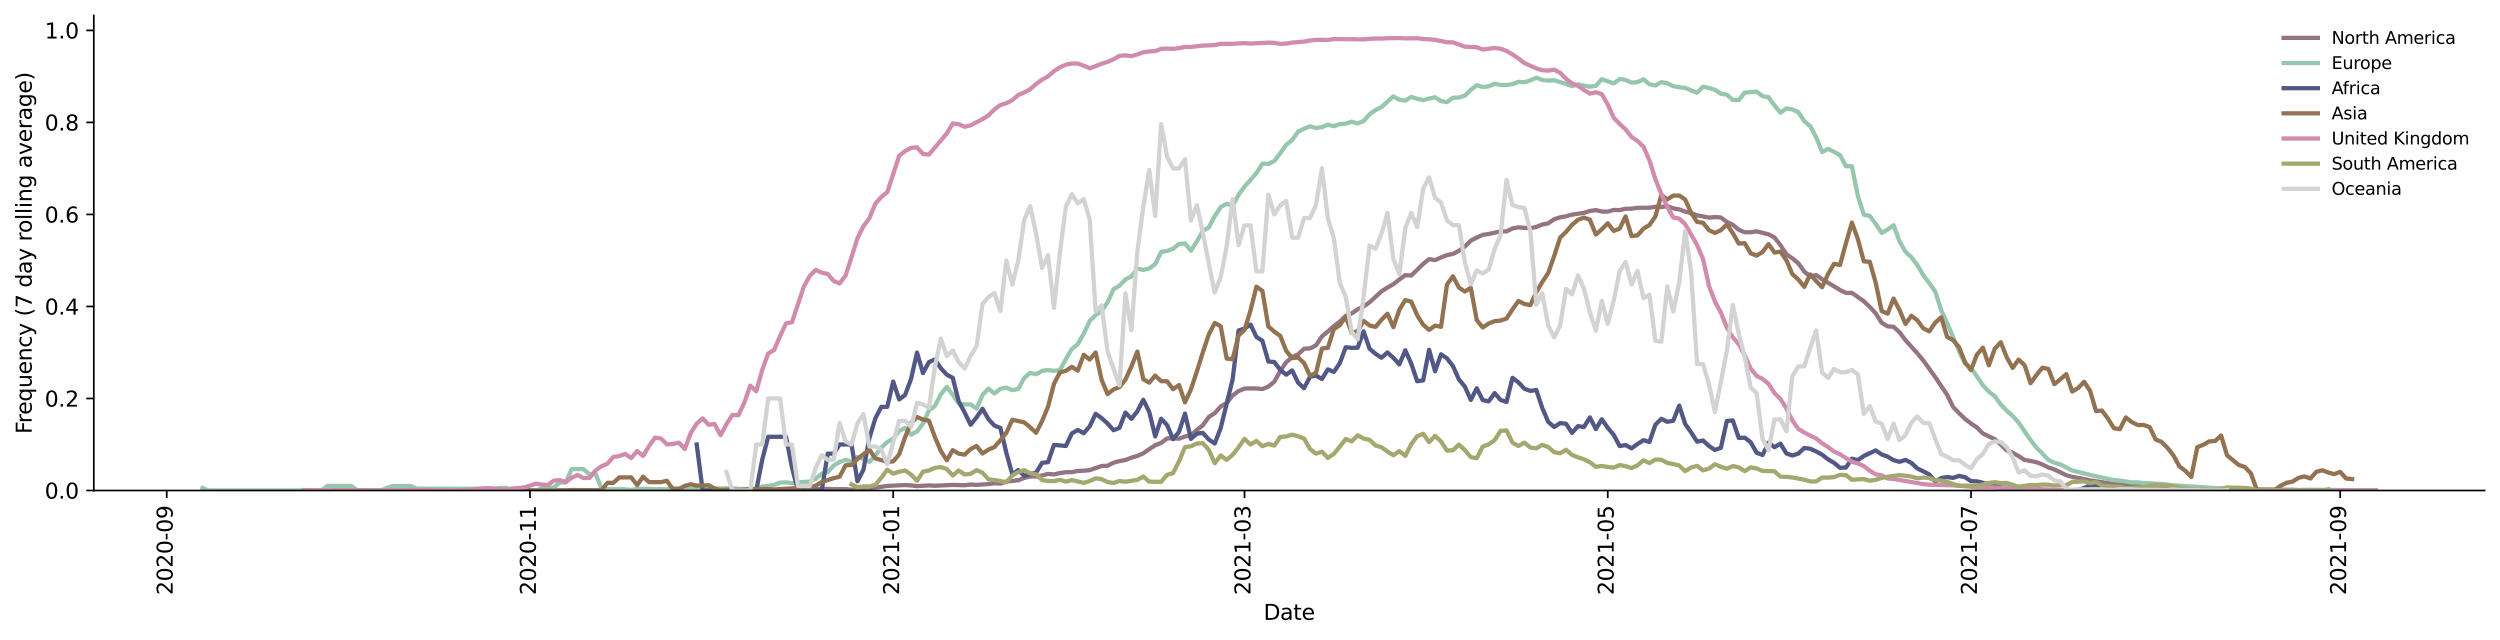 <?xml version="1.0" encoding="utf-8" standalone="no"?>
<!DOCTYPE svg PUBLIC "-//W3C//DTD SVG 1.1//EN"
  "http://www.w3.org/Graphics/SVG/1.1/DTD/svg11.dtd">
<svg height="298.621pt" version="1.1" viewBox="0 0 1166.981 298.621" width="1166.981pt" xmlns="http://www.w3.org/2000/svg" xmlns:xlink="http://www.w3.org/1999/xlink">
 <defs>
  <style type="text/css">*{stroke-linecap:butt;stroke-linejoin:round;}</style>
 </defs>
 <g id="figure_1">
  <g id="patch_1">
   <path d="M 0 298.621 
L 1166.981 298.621 
L 1166.981 0 
L 0 0 
z
" style="fill:#ffffff;"/>
  </g>
  <g id="axes_1">
   <g id="patch_2">
    <path d="M 43.781 228.96 
L 1159.781 228.96 
L 1159.781 7.2 
L 43.781 7.2 
z
" style="fill:#ffffff;"/>
   </g>
   <g id="matplotlib.axis_1">
    <g id="xtick_1">
     <g id="line2d_1">
      <defs>
       <path d="M 0 0 
L 0 3.5 
" id="m4df59fbceb" style="stroke:#000000;stroke-width:0.8;"/>
      </defs>
      <g>
       <use style="stroke:#000000;stroke-width:0.8;" x="77.831" xlink:href="#m4df59fbceb" y="228.96"/>
      </g>
     </g>
     <g id="text_1">
      <!-- 2020-09 -->
      <g transform="translate(80.59 277.743)rotate(-90)scale(0.1 -0.1)">
       <defs>
        <path d="M 1228 531 
L 3431 531 
L 3431 0 
L 469 0 
L 469 531 
Q 828 903 1448 1529 
Q 2069 2156 2228 2338 
Q 2531 2678 2651 2914 
Q 2772 3150 2772 3378 
Q 2772 3750 2511 3984 
Q 2250 4219 1831 4219 
Q 1534 4219 1204 4116 
Q 875 4013 500 3803 
L 500 4441 
Q 881 4594 1212 4672 
Q 1544 4750 1819 4750 
Q 2544 4750 2975 4387 
Q 3406 4025 3406 3419 
Q 3406 3131 3298 2873 
Q 3191 2616 2906 2266 
Q 2828 2175 2409 1742 
Q 1991 1309 1228 531 
z
" id="DejaVuSans-32" transform="scale(0.016)"/>
        <path d="M 2034 4250 
Q 1547 4250 1301 3770 
Q 1056 3291 1056 2328 
Q 1056 1369 1301 889 
Q 1547 409 2034 409 
Q 2525 409 2770 889 
Q 3016 1369 3016 2328 
Q 3016 3291 2770 3770 
Q 2525 4250 2034 4250 
z
M 2034 4750 
Q 2819 4750 3233 4129 
Q 3647 3509 3647 2328 
Q 3647 1150 3233 529 
Q 2819 -91 2034 -91 
Q 1250 -91 836 529 
Q 422 1150 422 2328 
Q 422 3509 836 4129 
Q 1250 4750 2034 4750 
z
" id="DejaVuSans-30" transform="scale(0.016)"/>
        <path d="M 313 2009 
L 1997 2009 
L 1997 1497 
L 313 1497 
L 313 2009 
z
" id="DejaVuSans-2d" transform="scale(0.016)"/>
        <path d="M 703 97 
L 703 672 
Q 941 559 1184 500 
Q 1428 441 1663 441 
Q 2288 441 2617 861 
Q 2947 1281 2994 2138 
Q 2813 1869 2534 1725 
Q 2256 1581 1919 1581 
Q 1219 1581 811 2004 
Q 403 2428 403 3163 
Q 403 3881 828 4315 
Q 1253 4750 1959 4750 
Q 2769 4750 3195 4129 
Q 3622 3509 3622 2328 
Q 3622 1225 3098 567 
Q 2575 -91 1691 -91 
Q 1453 -91 1209 -44 
Q 966 3 703 97 
z
M 1959 2075 
Q 2384 2075 2632 2365 
Q 2881 2656 2881 3163 
Q 2881 3666 2632 3958 
Q 2384 4250 1959 4250 
Q 1534 4250 1286 3958 
Q 1038 3666 1038 3163 
Q 1038 2656 1286 2365 
Q 1534 2075 1959 2075 
z
" id="DejaVuSans-39" transform="scale(0.016)"/>
       </defs>
       <use xlink:href="#DejaVuSans-32"/>
       <use x="63.623" xlink:href="#DejaVuSans-30"/>
       <use x="127.246" xlink:href="#DejaVuSans-32"/>
       <use x="190.869" xlink:href="#DejaVuSans-30"/>
       <use x="254.492" xlink:href="#DejaVuSans-2d"/>
       <use x="290.576" xlink:href="#DejaVuSans-30"/>
       <use x="354.199" xlink:href="#DejaVuSans-39"/>
      </g>
     </g>
    </g>
    <g id="xtick_2">
     <g id="line2d_2">
      <g>
       <use style="stroke:#000000;stroke-width:0.8;" x="247.385" xlink:href="#m4df59fbceb" y="228.96"/>
      </g>
     </g>
     <g id="text_2">
      <!-- 2020-11 -->
      <g transform="translate(250.145 277.743)rotate(-90)scale(0.1 -0.1)">
       <defs>
        <path d="M 794 531 
L 1825 531 
L 1825 4091 
L 703 3866 
L 703 4441 
L 1819 4666 
L 2450 4666 
L 2450 531 
L 3481 531 
L 3481 0 
L 794 0 
L 794 531 
z
" id="DejaVuSans-31" transform="scale(0.016)"/>
       </defs>
       <use xlink:href="#DejaVuSans-32"/>
       <use x="63.623" xlink:href="#DejaVuSans-30"/>
       <use x="127.246" xlink:href="#DejaVuSans-32"/>
       <use x="190.869" xlink:href="#DejaVuSans-30"/>
       <use x="254.492" xlink:href="#DejaVuSans-2d"/>
       <use x="290.576" xlink:href="#DejaVuSans-31"/>
       <use x="354.199" xlink:href="#DejaVuSans-31"/>
      </g>
     </g>
    </g>
    <g id="xtick_3">
     <g id="line2d_3">
      <g>
       <use style="stroke:#000000;stroke-width:0.8;" x="416.939" xlink:href="#m4df59fbceb" y="228.96"/>
      </g>
     </g>
     <g id="text_3">
      <!-- 2021-01 -->
      <g transform="translate(419.699 277.743)rotate(-90)scale(0.1 -0.1)">
       <use xlink:href="#DejaVuSans-32"/>
       <use x="63.623" xlink:href="#DejaVuSans-30"/>
       <use x="127.246" xlink:href="#DejaVuSans-32"/>
       <use x="190.869" xlink:href="#DejaVuSans-31"/>
       <use x="254.492" xlink:href="#DejaVuSans-2d"/>
       <use x="290.576" xlink:href="#DejaVuSans-30"/>
       <use x="354.199" xlink:href="#DejaVuSans-31"/>
      </g>
     </g>
    </g>
    <g id="xtick_4">
     <g id="line2d_4">
      <g>
       <use style="stroke:#000000;stroke-width:0.8;" x="580.934" xlink:href="#m4df59fbceb" y="228.96"/>
      </g>
     </g>
     <g id="text_4">
      <!-- 2021-03 -->
      <g transform="translate(583.694 277.743)rotate(-90)scale(0.1 -0.1)">
       <defs>
        <path d="M 2597 2516 
Q 3050 2419 3304 2112 
Q 3559 1806 3559 1356 
Q 3559 666 3084 287 
Q 2609 -91 1734 -91 
Q 1441 -91 1130 -33 
Q 819 25 488 141 
L 488 750 
Q 750 597 1062 519 
Q 1375 441 1716 441 
Q 2309 441 2620 675 
Q 2931 909 2931 1356 
Q 2931 1769 2642 2001 
Q 2353 2234 1838 2234 
L 1294 2234 
L 1294 2753 
L 1863 2753 
Q 2328 2753 2575 2939 
Q 2822 3125 2822 3475 
Q 2822 3834 2567 4026 
Q 2313 4219 1838 4219 
Q 1578 4219 1281 4162 
Q 984 4106 628 3988 
L 628 4550 
Q 988 4650 1302 4700 
Q 1616 4750 1894 4750 
Q 2613 4750 3031 4423 
Q 3450 4097 3450 3541 
Q 3450 3153 3228 2886 
Q 3006 2619 2597 2516 
z
" id="DejaVuSans-33" transform="scale(0.016)"/>
       </defs>
       <use xlink:href="#DejaVuSans-32"/>
       <use x="63.623" xlink:href="#DejaVuSans-30"/>
       <use x="127.246" xlink:href="#DejaVuSans-32"/>
       <use x="190.869" xlink:href="#DejaVuSans-31"/>
       <use x="254.492" xlink:href="#DejaVuSans-2d"/>
       <use x="290.576" xlink:href="#DejaVuSans-30"/>
       <use x="354.199" xlink:href="#DejaVuSans-33"/>
      </g>
     </g>
    </g>
    <g id="xtick_5">
     <g id="line2d_5">
      <g>
       <use style="stroke:#000000;stroke-width:0.8;" x="750.489" xlink:href="#m4df59fbceb" y="228.96"/>
      </g>
     </g>
     <g id="text_5">
      <!-- 2021-05 -->
      <g transform="translate(753.248 277.743)rotate(-90)scale(0.1 -0.1)">
       <defs>
        <path d="M 691 4666 
L 3169 4666 
L 3169 4134 
L 1269 4134 
L 1269 2991 
Q 1406 3038 1543 3061 
Q 1681 3084 1819 3084 
Q 2600 3084 3056 2656 
Q 3513 2228 3513 1497 
Q 3513 744 3044 326 
Q 2575 -91 1722 -91 
Q 1428 -91 1123 -41 
Q 819 9 494 109 
L 494 744 
Q 775 591 1075 516 
Q 1375 441 1709 441 
Q 2250 441 2565 725 
Q 2881 1009 2881 1497 
Q 2881 1984 2565 2268 
Q 2250 2553 1709 2553 
Q 1456 2553 1204 2497 
Q 953 2441 691 2322 
L 691 4666 
z
" id="DejaVuSans-35" transform="scale(0.016)"/>
       </defs>
       <use xlink:href="#DejaVuSans-32"/>
       <use x="63.623" xlink:href="#DejaVuSans-30"/>
       <use x="127.246" xlink:href="#DejaVuSans-32"/>
       <use x="190.869" xlink:href="#DejaVuSans-31"/>
       <use x="254.492" xlink:href="#DejaVuSans-2d"/>
       <use x="290.576" xlink:href="#DejaVuSans-30"/>
       <use x="354.199" xlink:href="#DejaVuSans-35"/>
      </g>
     </g>
    </g>
    <g id="xtick_6">
     <g id="line2d_6">
      <g>
       <use style="stroke:#000000;stroke-width:0.8;" x="920.043" xlink:href="#m4df59fbceb" y="228.96"/>
      </g>
     </g>
     <g id="text_6">
      <!-- 2021-07 -->
      <g transform="translate(922.802 277.743)rotate(-90)scale(0.1 -0.1)">
       <defs>
        <path d="M 525 4666 
L 3525 4666 
L 3525 4397 
L 1831 0 
L 1172 0 
L 2766 4134 
L 525 4134 
L 525 4666 
z
" id="DejaVuSans-37" transform="scale(0.016)"/>
       </defs>
       <use xlink:href="#DejaVuSans-32"/>
       <use x="63.623" xlink:href="#DejaVuSans-30"/>
       <use x="127.246" xlink:href="#DejaVuSans-32"/>
       <use x="190.869" xlink:href="#DejaVuSans-31"/>
       <use x="254.492" xlink:href="#DejaVuSans-2d"/>
       <use x="290.576" xlink:href="#DejaVuSans-30"/>
       <use x="354.199" xlink:href="#DejaVuSans-37"/>
      </g>
     </g>
    </g>
    <g id="xtick_7">
     <g id="line2d_7">
      <g>
       <use style="stroke:#000000;stroke-width:0.8;" x="1092.377" xlink:href="#m4df59fbceb" y="228.96"/>
      </g>
     </g>
     <g id="text_7">
      <!-- 2021-09 -->
      <g transform="translate(1095.136 277.743)rotate(-90)scale(0.1 -0.1)">
       <use xlink:href="#DejaVuSans-32"/>
       <use x="63.623" xlink:href="#DejaVuSans-30"/>
       <use x="127.246" xlink:href="#DejaVuSans-32"/>
       <use x="190.869" xlink:href="#DejaVuSans-31"/>
       <use x="254.492" xlink:href="#DejaVuSans-2d"/>
       <use x="290.576" xlink:href="#DejaVuSans-30"/>
       <use x="354.199" xlink:href="#DejaVuSans-39"/>
      </g>
     </g>
    </g>
    <g id="text_8">
     <!-- Date -->
     <g transform="translate(589.83 289.341)scale(0.1 -0.1)">
      <defs>
       <path d="M 1259 4147 
L 1259 519 
L 2022 519 
Q 2988 519 3436 956 
Q 3884 1394 3884 2338 
Q 3884 3275 3436 3711 
Q 2988 4147 2022 4147 
L 1259 4147 
z
M 628 4666 
L 1925 4666 
Q 3281 4666 3915 4102 
Q 4550 3538 4550 2338 
Q 4550 1131 3912 565 
Q 3275 0 1925 0 
L 628 0 
L 628 4666 
z
" id="DejaVuSans-44" transform="scale(0.016)"/>
       <path d="M 2194 1759 
Q 1497 1759 1228 1600 
Q 959 1441 959 1056 
Q 959 750 1161 570 
Q 1363 391 1709 391 
Q 2188 391 2477 730 
Q 2766 1069 2766 1631 
L 2766 1759 
L 2194 1759 
z
M 3341 1997 
L 3341 0 
L 2766 0 
L 2766 531 
Q 2569 213 2275 61 
Q 1981 -91 1556 -91 
Q 1019 -91 701 211 
Q 384 513 384 1019 
Q 384 1609 779 1909 
Q 1175 2209 1959 2209 
L 2766 2209 
L 2766 2266 
Q 2766 2663 2505 2880 
Q 2244 3097 1772 3097 
Q 1472 3097 1187 3025 
Q 903 2953 641 2809 
L 641 3341 
Q 956 3463 1253 3523 
Q 1550 3584 1831 3584 
Q 2591 3584 2966 3190 
Q 3341 2797 3341 1997 
z
" id="DejaVuSans-61" transform="scale(0.016)"/>
       <path d="M 1172 4494 
L 1172 3500 
L 2356 3500 
L 2356 3053 
L 1172 3053 
L 1172 1153 
Q 1172 725 1289 603 
Q 1406 481 1766 481 
L 2356 481 
L 2356 0 
L 1766 0 
Q 1100 0 847 248 
Q 594 497 594 1153 
L 594 3053 
L 172 3053 
L 172 3500 
L 594 3500 
L 594 4494 
L 1172 4494 
z
" id="DejaVuSans-74" transform="scale(0.016)"/>
       <path d="M 3597 1894 
L 3597 1613 
L 953 1613 
Q 991 1019 1311 708 
Q 1631 397 2203 397 
Q 2534 397 2845 478 
Q 3156 559 3463 722 
L 3463 178 
Q 3153 47 2828 -22 
Q 2503 -91 2169 -91 
Q 1331 -91 842 396 
Q 353 884 353 1716 
Q 353 2575 817 3079 
Q 1281 3584 2069 3584 
Q 2775 3584 3186 3129 
Q 3597 2675 3597 1894 
z
M 3022 2063 
Q 3016 2534 2758 2815 
Q 2500 3097 2075 3097 
Q 1594 3097 1305 2825 
Q 1016 2553 972 2059 
L 3022 2063 
z
" id="DejaVuSans-65" transform="scale(0.016)"/>
      </defs>
      <use xlink:href="#DejaVuSans-44"/>
      <use x="77.002" xlink:href="#DejaVuSans-61"/>
      <use x="138.281" xlink:href="#DejaVuSans-74"/>
      <use x="177.49" xlink:href="#DejaVuSans-65"/>
     </g>
    </g>
   </g>
   <g id="matplotlib.axis_2">
    <g id="ytick_1">
     <g id="line2d_8">
      <defs>
       <path d="M 0 0 
L -3.5 0 
" id="mcf6f269b8e" style="stroke:#000000;stroke-width:0.8;"/>
      </defs>
      <g>
       <use style="stroke:#000000;stroke-width:0.8;" x="43.781" xlink:href="#mcf6f269b8e" y="228.96"/>
      </g>
     </g>
     <g id="text_9">
      <!-- 0.0 -->
      <g transform="translate(20.878 232.759)scale(0.1 -0.1)">
       <defs>
        <path d="M 684 794 
L 1344 794 
L 1344 0 
L 684 0 
L 684 794 
z
" id="DejaVuSans-2e" transform="scale(0.016)"/>
       </defs>
       <use xlink:href="#DejaVuSans-30"/>
       <use x="63.623" xlink:href="#DejaVuSans-2e"/>
       <use x="95.41" xlink:href="#DejaVuSans-30"/>
      </g>
     </g>
    </g>
    <g id="ytick_2">
     <g id="line2d_9">
      <g>
       <use style="stroke:#000000;stroke-width:0.8;" x="43.781" xlink:href="#mcf6f269b8e" y="186.004"/>
      </g>
     </g>
     <g id="text_10">
      <!-- 0.2 -->
      <g transform="translate(20.878 189.803)scale(0.1 -0.1)">
       <use xlink:href="#DejaVuSans-30"/>
       <use x="63.623" xlink:href="#DejaVuSans-2e"/>
       <use x="95.41" xlink:href="#DejaVuSans-32"/>
      </g>
     </g>
    </g>
    <g id="ytick_3">
     <g id="line2d_10">
      <g>
       <use style="stroke:#000000;stroke-width:0.8;" x="43.781" xlink:href="#mcf6f269b8e" y="143.048"/>
      </g>
     </g>
     <g id="text_11">
      <!-- 0.4 -->
      <g transform="translate(20.878 146.847)scale(0.1 -0.1)">
       <defs>
        <path d="M 2419 4116 
L 825 1625 
L 2419 1625 
L 2419 4116 
z
M 2253 4666 
L 3047 4666 
L 3047 1625 
L 3713 1625 
L 3713 1100 
L 3047 1100 
L 3047 0 
L 2419 0 
L 2419 1100 
L 313 1100 
L 313 1709 
L 2253 4666 
z
" id="DejaVuSans-34" transform="scale(0.016)"/>
       </defs>
       <use xlink:href="#DejaVuSans-30"/>
       <use x="63.623" xlink:href="#DejaVuSans-2e"/>
       <use x="95.41" xlink:href="#DejaVuSans-34"/>
      </g>
     </g>
    </g>
    <g id="ytick_4">
     <g id="line2d_11">
      <g>
       <use style="stroke:#000000;stroke-width:0.8;" x="43.781" xlink:href="#mcf6f269b8e" y="100.092"/>
      </g>
     </g>
     <g id="text_12">
      <!-- 0.6 -->
      <g transform="translate(20.878 103.891)scale(0.1 -0.1)">
       <defs>
        <path d="M 2113 2584 
Q 1688 2584 1439 2293 
Q 1191 2003 1191 1497 
Q 1191 994 1439 701 
Q 1688 409 2113 409 
Q 2538 409 2786 701 
Q 3034 994 3034 1497 
Q 3034 2003 2786 2293 
Q 2538 2584 2113 2584 
z
M 3366 4563 
L 3366 3988 
Q 3128 4100 2886 4159 
Q 2644 4219 2406 4219 
Q 1781 4219 1451 3797 
Q 1122 3375 1075 2522 
Q 1259 2794 1537 2939 
Q 1816 3084 2150 3084 
Q 2853 3084 3261 2657 
Q 3669 2231 3669 1497 
Q 3669 778 3244 343 
Q 2819 -91 2113 -91 
Q 1303 -91 875 529 
Q 447 1150 447 2328 
Q 447 3434 972 4092 
Q 1497 4750 2381 4750 
Q 2619 4750 2861 4703 
Q 3103 4656 3366 4563 
z
" id="DejaVuSans-36" transform="scale(0.016)"/>
       </defs>
       <use xlink:href="#DejaVuSans-30"/>
       <use x="63.623" xlink:href="#DejaVuSans-2e"/>
       <use x="95.41" xlink:href="#DejaVuSans-36"/>
      </g>
     </g>
    </g>
    <g id="ytick_5">
     <g id="line2d_12">
      <g>
       <use style="stroke:#000000;stroke-width:0.8;" x="43.781" xlink:href="#mcf6f269b8e" y="57.136"/>
      </g>
     </g>
     <g id="text_13">
      <!-- 0.8 -->
      <g transform="translate(20.878 60.935)scale(0.1 -0.1)">
       <defs>
        <path d="M 2034 2216 
Q 1584 2216 1326 1975 
Q 1069 1734 1069 1313 
Q 1069 891 1326 650 
Q 1584 409 2034 409 
Q 2484 409 2743 651 
Q 3003 894 3003 1313 
Q 3003 1734 2745 1975 
Q 2488 2216 2034 2216 
z
M 1403 2484 
Q 997 2584 770 2862 
Q 544 3141 544 3541 
Q 544 4100 942 4425 
Q 1341 4750 2034 4750 
Q 2731 4750 3128 4425 
Q 3525 4100 3525 3541 
Q 3525 3141 3298 2862 
Q 3072 2584 2669 2484 
Q 3125 2378 3379 2068 
Q 3634 1759 3634 1313 
Q 3634 634 3220 271 
Q 2806 -91 2034 -91 
Q 1263 -91 848 271 
Q 434 634 434 1313 
Q 434 1759 690 2068 
Q 947 2378 1403 2484 
z
M 1172 3481 
Q 1172 3119 1398 2916 
Q 1625 2713 2034 2713 
Q 2441 2713 2670 2916 
Q 2900 3119 2900 3481 
Q 2900 3844 2670 4047 
Q 2441 4250 2034 4250 
Q 1625 4250 1398 4047 
Q 1172 3844 1172 3481 
z
" id="DejaVuSans-38" transform="scale(0.016)"/>
       </defs>
       <use xlink:href="#DejaVuSans-30"/>
       <use x="63.623" xlink:href="#DejaVuSans-2e"/>
       <use x="95.41" xlink:href="#DejaVuSans-38"/>
      </g>
     </g>
    </g>
    <g id="ytick_6">
     <g id="line2d_13">
      <g>
       <use style="stroke:#000000;stroke-width:0.8;" x="43.781" xlink:href="#mcf6f269b8e" y="14.18"/>
      </g>
     </g>
     <g id="text_14">
      <!-- 1.0 -->
      <g transform="translate(20.878 17.979)scale(0.1 -0.1)">
       <use xlink:href="#DejaVuSans-31"/>
       <use x="63.623" xlink:href="#DejaVuSans-2e"/>
       <use x="95.41" xlink:href="#DejaVuSans-30"/>
      </g>
     </g>
    </g>
    <g id="text_15">
     <!-- Frequency (7 day rolling average) -->
     <g transform="translate(14.798 202.529)rotate(-90)scale(0.1 -0.1)">
      <defs>
       <path d="M 628 4666 
L 3309 4666 
L 3309 4134 
L 1259 4134 
L 1259 2759 
L 3109 2759 
L 3109 2228 
L 1259 2228 
L 1259 0 
L 628 0 
L 628 4666 
z
" id="DejaVuSans-46" transform="scale(0.016)"/>
       <path d="M 2631 2963 
Q 2534 3019 2420 3045 
Q 2306 3072 2169 3072 
Q 1681 3072 1420 2755 
Q 1159 2438 1159 1844 
L 1159 0 
L 581 0 
L 581 3500 
L 1159 3500 
L 1159 2956 
Q 1341 3275 1631 3429 
Q 1922 3584 2338 3584 
Q 2397 3584 2469 3576 
Q 2541 3569 2628 3553 
L 2631 2963 
z
" id="DejaVuSans-72" transform="scale(0.016)"/>
       <path d="M 947 1747 
Q 947 1113 1208 752 
Q 1469 391 1925 391 
Q 2381 391 2643 752 
Q 2906 1113 2906 1747 
Q 2906 2381 2643 2742 
Q 2381 3103 1925 3103 
Q 1469 3103 1208 2742 
Q 947 2381 947 1747 
z
M 2906 525 
Q 2725 213 2448 61 
Q 2172 -91 1784 -91 
Q 1150 -91 751 415 
Q 353 922 353 1747 
Q 353 2572 751 3078 
Q 1150 3584 1784 3584 
Q 2172 3584 2448 3432 
Q 2725 3281 2906 2969 
L 2906 3500 
L 3481 3500 
L 3481 -1331 
L 2906 -1331 
L 2906 525 
z
" id="DejaVuSans-71" transform="scale(0.016)"/>
       <path d="M 544 1381 
L 544 3500 
L 1119 3500 
L 1119 1403 
Q 1119 906 1312 657 
Q 1506 409 1894 409 
Q 2359 409 2629 706 
Q 2900 1003 2900 1516 
L 2900 3500 
L 3475 3500 
L 3475 0 
L 2900 0 
L 2900 538 
Q 2691 219 2414 64 
Q 2138 -91 1772 -91 
Q 1169 -91 856 284 
Q 544 659 544 1381 
z
M 1991 3584 
L 1991 3584 
z
" id="DejaVuSans-75" transform="scale(0.016)"/>
       <path d="M 3513 2113 
L 3513 0 
L 2938 0 
L 2938 2094 
Q 2938 2591 2744 2837 
Q 2550 3084 2163 3084 
Q 1697 3084 1428 2787 
Q 1159 2491 1159 1978 
L 1159 0 
L 581 0 
L 581 3500 
L 1159 3500 
L 1159 2956 
Q 1366 3272 1645 3428 
Q 1925 3584 2291 3584 
Q 2894 3584 3203 3211 
Q 3513 2838 3513 2113 
z
" id="DejaVuSans-6e" transform="scale(0.016)"/>
       <path d="M 3122 3366 
L 3122 2828 
Q 2878 2963 2633 3030 
Q 2388 3097 2138 3097 
Q 1578 3097 1268 2742 
Q 959 2388 959 1747 
Q 959 1106 1268 751 
Q 1578 397 2138 397 
Q 2388 397 2633 464 
Q 2878 531 3122 666 
L 3122 134 
Q 2881 22 2623 -34 
Q 2366 -91 2075 -91 
Q 1284 -91 818 406 
Q 353 903 353 1747 
Q 353 2603 823 3093 
Q 1294 3584 2113 3584 
Q 2378 3584 2631 3529 
Q 2884 3475 3122 3366 
z
" id="DejaVuSans-63" transform="scale(0.016)"/>
       <path d="M 2059 -325 
Q 1816 -950 1584 -1140 
Q 1353 -1331 966 -1331 
L 506 -1331 
L 506 -850 
L 844 -850 
Q 1081 -850 1212 -737 
Q 1344 -625 1503 -206 
L 1606 56 
L 191 3500 
L 800 3500 
L 1894 763 
L 2988 3500 
L 3597 3500 
L 2059 -325 
z
" id="DejaVuSans-79" transform="scale(0.016)"/>
       <path id="DejaVuSans-20" transform="scale(0.016)"/>
       <path d="M 1984 4856 
Q 1566 4138 1362 3434 
Q 1159 2731 1159 2009 
Q 1159 1288 1364 580 
Q 1569 -128 1984 -844 
L 1484 -844 
Q 1016 -109 783 600 
Q 550 1309 550 2009 
Q 550 2706 781 3412 
Q 1013 4119 1484 4856 
L 1984 4856 
z
" id="DejaVuSans-28" transform="scale(0.016)"/>
       <path d="M 2906 2969 
L 2906 4863 
L 3481 4863 
L 3481 0 
L 2906 0 
L 2906 525 
Q 2725 213 2448 61 
Q 2172 -91 1784 -91 
Q 1150 -91 751 415 
Q 353 922 353 1747 
Q 353 2572 751 3078 
Q 1150 3584 1784 3584 
Q 2172 3584 2448 3432 
Q 2725 3281 2906 2969 
z
M 947 1747 
Q 947 1113 1208 752 
Q 1469 391 1925 391 
Q 2381 391 2643 752 
Q 2906 1113 2906 1747 
Q 2906 2381 2643 2742 
Q 2381 3103 1925 3103 
Q 1469 3103 1208 2742 
Q 947 2381 947 1747 
z
" id="DejaVuSans-64" transform="scale(0.016)"/>
       <path d="M 1959 3097 
Q 1497 3097 1228 2736 
Q 959 2375 959 1747 
Q 959 1119 1226 758 
Q 1494 397 1959 397 
Q 2419 397 2687 759 
Q 2956 1122 2956 1747 
Q 2956 2369 2687 2733 
Q 2419 3097 1959 3097 
z
M 1959 3584 
Q 2709 3584 3137 3096 
Q 3566 2609 3566 1747 
Q 3566 888 3137 398 
Q 2709 -91 1959 -91 
Q 1206 -91 779 398 
Q 353 888 353 1747 
Q 353 2609 779 3096 
Q 1206 3584 1959 3584 
z
" id="DejaVuSans-6f" transform="scale(0.016)"/>
       <path d="M 603 4863 
L 1178 4863 
L 1178 0 
L 603 0 
L 603 4863 
z
" id="DejaVuSans-6c" transform="scale(0.016)"/>
       <path d="M 603 3500 
L 1178 3500 
L 1178 0 
L 603 0 
L 603 3500 
z
M 603 4863 
L 1178 4863 
L 1178 4134 
L 603 4134 
L 603 4863 
z
" id="DejaVuSans-69" transform="scale(0.016)"/>
       <path d="M 2906 1791 
Q 2906 2416 2648 2759 
Q 2391 3103 1925 3103 
Q 1463 3103 1205 2759 
Q 947 2416 947 1791 
Q 947 1169 1205 825 
Q 1463 481 1925 481 
Q 2391 481 2648 825 
Q 2906 1169 2906 1791 
z
M 3481 434 
Q 3481 -459 3084 -895 
Q 2688 -1331 1869 -1331 
Q 1566 -1331 1297 -1286 
Q 1028 -1241 775 -1147 
L 775 -588 
Q 1028 -725 1275 -790 
Q 1522 -856 1778 -856 
Q 2344 -856 2625 -561 
Q 2906 -266 2906 331 
L 2906 616 
Q 2728 306 2450 153 
Q 2172 0 1784 0 
Q 1141 0 747 490 
Q 353 981 353 1791 
Q 353 2603 747 3093 
Q 1141 3584 1784 3584 
Q 2172 3584 2450 3431 
Q 2728 3278 2906 2969 
L 2906 3500 
L 3481 3500 
L 3481 434 
z
" id="DejaVuSans-67" transform="scale(0.016)"/>
       <path d="M 191 3500 
L 800 3500 
L 1894 563 
L 2988 3500 
L 3597 3500 
L 2284 0 
L 1503 0 
L 191 3500 
z
" id="DejaVuSans-76" transform="scale(0.016)"/>
       <path d="M 513 4856 
L 1013 4856 
Q 1481 4119 1714 3412 
Q 1947 2706 1947 2009 
Q 1947 1309 1714 600 
Q 1481 -109 1013 -844 
L 513 -844 
Q 928 -128 1133 580 
Q 1338 1288 1338 2009 
Q 1338 2731 1133 3434 
Q 928 4138 513 4856 
z
" id="DejaVuSans-29" transform="scale(0.016)"/>
      </defs>
      <use xlink:href="#DejaVuSans-46"/>
      <use x="50.27" xlink:href="#DejaVuSans-72"/>
      <use x="89.133" xlink:href="#DejaVuSans-65"/>
      <use x="150.656" xlink:href="#DejaVuSans-71"/>
      <use x="214.133" xlink:href="#DejaVuSans-75"/>
      <use x="277.512" xlink:href="#DejaVuSans-65"/>
      <use x="339.035" xlink:href="#DejaVuSans-6e"/>
      <use x="402.414" xlink:href="#DejaVuSans-63"/>
      <use x="457.395" xlink:href="#DejaVuSans-79"/>
      <use x="516.574" xlink:href="#DejaVuSans-20"/>
      <use x="548.361" xlink:href="#DejaVuSans-28"/>
      <use x="587.375" xlink:href="#DejaVuSans-37"/>
      <use x="650.998" xlink:href="#DejaVuSans-20"/>
      <use x="682.785" xlink:href="#DejaVuSans-64"/>
      <use x="746.262" xlink:href="#DejaVuSans-61"/>
      <use x="807.541" xlink:href="#DejaVuSans-79"/>
      <use x="866.721" xlink:href="#DejaVuSans-20"/>
      <use x="898.508" xlink:href="#DejaVuSans-72"/>
      <use x="937.371" xlink:href="#DejaVuSans-6f"/>
      <use x="998.553" xlink:href="#DejaVuSans-6c"/>
      <use x="1026.336" xlink:href="#DejaVuSans-6c"/>
      <use x="1054.119" xlink:href="#DejaVuSans-69"/>
      <use x="1081.902" xlink:href="#DejaVuSans-6e"/>
      <use x="1145.281" xlink:href="#DejaVuSans-67"/>
      <use x="1208.758" xlink:href="#DejaVuSans-20"/>
      <use x="1240.545" xlink:href="#DejaVuSans-61"/>
      <use x="1301.824" xlink:href="#DejaVuSans-76"/>
      <use x="1361.004" xlink:href="#DejaVuSans-65"/>
      <use x="1422.527" xlink:href="#DejaVuSans-72"/>
      <use x="1463.641" xlink:href="#DejaVuSans-61"/>
      <use x="1524.92" xlink:href="#DejaVuSans-67"/>
      <use x="1588.396" xlink:href="#DejaVuSans-65"/>
      <use x="1649.92" xlink:href="#DejaVuSans-29"/>
     </g>
    </g>
   </g>
   <g id="line2d_14">
    <path clip-path="url(#p8265cf380e)" d="M 155.659 227.859 
L 158.439 228.96 
L 264.063 228.896 
L 266.842 228.733 
L 294.638 228.96 
L 314.095 228.698 
L 319.654 228.806 
L 327.993 228.96 
L 339.111 228.927 
L 361.348 228.931 
L 366.907 228.736 
L 386.364 228.2 
L 389.144 228.369 
L 394.703 228.354 
L 397.482 228.586 
L 400.262 228.208 
L 408.601 227.632 
L 414.16 226.816 
L 422.499 226.42 
L 425.278 226.583 
L 428.058 226.912 
L 433.617 226.589 
L 436.396 226.741 
L 444.735 226.354 
L 450.294 226.501 
L 453.074 226.172 
L 455.853 226.331 
L 461.413 225.958 
L 464.192 225.564 
L 466.972 225.737 
L 469.751 224.804 
L 475.311 224.18 
L 478.09 223.071 
L 480.87 222.415 
L 483.649 222.423 
L 486.429 221.944 
L 489.208 221.219 
L 491.988 221.452 
L 494.768 220.83 
L 497.547 220.419 
L 500.327 220.41 
L 503.106 219.826 
L 505.886 219.714 
L 508.665 219.465 
L 514.225 217.52 
L 517.004 217.422 
L 519.784 215.984 
L 522.563 215.226 
L 525.343 214.718 
L 528.122 213.652 
L 530.902 212.82 
L 533.682 211.581 
L 536.461 209.642 
L 539.241 207.855 
L 542.02 206.737 
L 544.8 204.648 
L 547.58 204.575 
L 550.359 204.785 
L 553.139 203.748 
L 555.918 203.17 
L 558.698 200.678 
L 561.477 198.506 
L 564.257 194.631 
L 567.037 192.88 
L 569.816 189.717 
L 572.596 188.176 
L 575.375 184.636 
L 578.155 182.537 
L 580.934 181.386 
L 583.714 181.283 
L 586.494 181.338 
L 589.273 181.605 
L 592.053 180.445 
L 594.832 178.177 
L 597.612 173.126 
L 600.391 169.067 
L 603.171 166.66 
L 605.951 165.388 
L 608.73 162.799 
L 611.51 162.619 
L 614.289 161.212 
L 617.069 157.014 
L 619.848 154.725 
L 622.628 152.24 
L 625.408 150.138 
L 628.187 147.438 
L 630.967 146.293 
L 633.746 144.387 
L 636.526 143.075 
L 639.306 141.097 
L 644.865 136.017 
L 647.644 134.228 
L 650.424 132.656 
L 653.203 130.448 
L 655.983 128.454 
L 658.763 128.622 
L 664.322 123.201 
L 667.101 120.936 
L 669.881 121.431 
L 672.66 120.19 
L 675.44 119.088 
L 678.22 118.503 
L 680.999 117.09 
L 683.779 115.12 
L 686.558 112.325 
L 689.338 110.896 
L 692.117 109.638 
L 694.897 109.213 
L 700.456 108.034 
L 703.236 107.993 
L 706.015 106.635 
L 708.795 106.114 
L 711.575 106.363 
L 714.354 106.493 
L 717.134 105.929 
L 719.913 104.806 
L 722.693 104.261 
L 725.472 102.344 
L 728.252 101.439 
L 731.032 100.962 
L 733.811 100.182 
L 739.37 99.344 
L 742.15 98.472 
L 744.929 98.073 
L 747.709 98.757 
L 750.489 98.789 
L 753.268 97.979 
L 756.048 98.068 
L 758.827 97.441 
L 761.607 97.417 
L 764.386 97.015 
L 769.946 96.95 
L 772.725 96.533 
L 775.505 96.643 
L 778.284 96.196 
L 781.064 97.269 
L 783.844 97.735 
L 786.623 98.799 
L 789.403 99.466 
L 792.182 100.5 
L 797.741 101.572 
L 800.521 101.338 
L 803.301 101.513 
L 806.08 103.574 
L 808.86 104.946 
L 811.639 107.249 
L 814.419 108.429 
L 817.198 108.399 
L 819.978 107.992 
L 825.537 109.385 
L 828.317 110.86 
L 831.096 114.424 
L 833.876 118.694 
L 836.655 120.563 
L 839.435 122.901 
L 842.215 126.766 
L 844.994 129.09 
L 847.774 128.356 
L 850.553 130.359 
L 856.113 133.675 
L 858.892 135.373 
L 861.672 136.737 
L 864.451 136.692 
L 870.01 140.622 
L 872.79 143.246 
L 875.57 146.293 
L 878.349 150.68 
L 881.129 152.343 
L 883.908 152.544 
L 886.688 155.089 
L 889.467 158.815 
L 895.027 164.943 
L 897.806 168.298 
L 903.365 176.055 
L 908.924 184.33 
L 911.704 189.998 
L 914.484 192.876 
L 917.263 195.553 
L 920.043 197.673 
L 922.822 199.573 
L 925.602 202.335 
L 931.161 205.028 
L 933.941 207.491 
L 936.72 210.267 
L 939.5 211.311 
L 942.279 212.922 
L 945.059 214.703 
L 947.839 215.155 
L 950.618 215.764 
L 953.398 216.801 
L 956.177 218.236 
L 958.957 219.134 
L 964.516 221.821 
L 967.296 222.592 
L 972.855 223.617 
L 975.634 224.246 
L 983.973 225.466 
L 986.753 225.973 
L 1003.43 226.626 
L 1014.548 227.459 
L 1020.108 227.748 
L 1022.887 227.77 
L 1031.226 228.128 
L 1045.124 228.388 
L 1050.683 228.528 
L 1067.36 228.698 
L 1078.479 228.846 
L 1089.597 228.892 
L 1092.377 228.867 
L 1092.377 228.867 
" style="fill:none;stroke:#947383;stroke-linecap:square;stroke-width:2;"/>
   </g>
   <g id="line2d_15">
    <path clip-path="url(#p8265cf380e)" d="M 94.509 227.783 
L 97.288 228.96 
L 150.1 228.96 
L 152.88 226.812 
L 163.998 226.812 
L 166.778 228.96 
L 177.896 228.96 
L 180.675 227.733 
L 183.455 226.856 
L 191.794 226.856 
L 194.573 228.083 
L 205.692 228.118 
L 230.708 228.15 
L 233.487 227.769 
L 236.267 227.769 
L 239.047 228.58 
L 244.606 228.58 
L 247.385 228.96 
L 250.165 228.96 
L 252.944 228.005 
L 255.724 227.588 
L 258.504 227.588 
L 261.283 225.202 
L 264.063 225.202 
L 266.842 218.997 
L 272.401 219.001 
L 275.181 221.388 
L 277.961 221.098 
L 280.74 227.943 
L 283.52 228.356 
L 291.858 228.404 
L 294.638 228.717 
L 297.418 228.156 
L 302.977 228.198 
L 305.756 228.398 
L 308.536 228.328 
L 311.315 228.453 
L 314.095 227.942 
L 322.434 228.013 
L 325.213 228.142 
L 327.993 228.441 
L 330.773 228.304 
L 333.552 227.972 
L 341.891 227.998 
L 347.45 228.301 
L 350.23 228.171 
L 353.009 228.18 
L 355.789 227.111 
L 358.568 226.842 
L 361.348 226.35 
L 364.127 225.277 
L 366.907 225.155 
L 369.687 225.536 
L 372.466 225.139 
L 378.025 224.796 
L 380.805 223.479 
L 383.584 221.129 
L 386.364 220.388 
L 389.144 217.359 
L 391.923 215.662 
L 394.703 214.621 
L 397.482 215.633 
L 400.262 213.332 
L 403.042 214.311 
L 405.821 215.577 
L 408.601 212.55 
L 411.38 209.001 
L 414.16 206.33 
L 416.939 204.817 
L 419.719 201.155 
L 422.499 199.712 
L 425.278 202.889 
L 428.058 201.387 
L 430.837 197.74 
L 433.617 191.614 
L 436.396 189.493 
L 439.176 184.05 
L 441.956 180.599 
L 444.735 184.254 
L 447.515 188.282 
L 450.294 188.839 
L 453.074 188.744 
L 455.853 190.749 
L 458.633 184.35 
L 461.413 181.412 
L 464.192 183.696 
L 466.972 181.499 
L 469.751 180.949 
L 472.531 182.126 
L 475.311 181.601 
L 478.09 176.409 
L 480.87 174.056 
L 483.649 174.7 
L 486.429 173.099 
L 489.208 172.738 
L 491.988 173.096 
L 494.768 172.803 
L 497.547 167.625 
L 500.327 162.888 
L 503.106 160.661 
L 505.886 155.756 
L 508.665 149.846 
L 511.445 147.042 
L 514.225 145.166 
L 517.004 141.15 
L 519.784 134.999 
L 522.563 133.383 
L 525.343 130.421 
L 528.122 129.037 
L 530.902 125.363 
L 533.682 126.05 
L 536.461 125.299 
L 539.241 123.297 
L 542.02 117.593 
L 544.8 117.148 
L 547.58 116.144 
L 550.359 113.837 
L 553.139 113.644 
L 555.918 117.031 
L 558.698 112.61 
L 561.477 107.818 
L 564.257 106.176 
L 567.037 100.865 
L 569.816 96.672 
L 572.596 95.082 
L 575.375 96.129 
L 578.155 90.942 
L 580.934 87.065 
L 583.714 84.031 
L 586.494 80.771 
L 589.273 76.416 
L 592.053 76.511 
L 594.832 75.153 
L 597.612 71.523 
L 600.391 67.601 
L 603.171 65.33 
L 605.951 61.494 
L 608.73 60.075 
L 611.51 58.931 
L 614.289 59.763 
L 617.069 59.336 
L 619.848 58.211 
L 622.628 58.907 
L 625.408 57.924 
L 628.187 57.715 
L 630.967 56.777 
L 633.746 57.64 
L 636.526 56.486 
L 639.306 53.35 
L 642.085 51.355 
L 644.865 49.971 
L 650.424 44.968 
L 653.203 46.547 
L 655.983 46.955 
L 658.763 45.244 
L 661.542 46.143 
L 664.322 46.721 
L 667.101 45.991 
L 669.881 45.408 
L 672.66 47.18 
L 675.44 47.663 
L 678.22 45.647 
L 680.999 45.53 
L 683.779 44.669 
L 686.558 41.985 
L 689.338 39.789 
L 692.117 40.61 
L 694.897 40.314 
L 697.677 39.08 
L 700.456 39.647 
L 703.236 39.632 
L 706.015 39.31 
L 708.795 38.176 
L 711.575 38.387 
L 714.354 37.533 
L 717.134 36.234 
L 719.913 37.335 
L 722.693 37.641 
L 725.472 37.479 
L 731.032 39.156 
L 733.811 40.24 
L 736.591 39.394 
L 742.15 40.492 
L 744.929 40.081 
L 747.709 36.973 
L 753.268 38.929 
L 756.048 36.874 
L 758.827 37.291 
L 761.607 38.583 
L 764.386 38.328 
L 767.166 37.01 
L 769.946 39.31 
L 772.725 39.905 
L 775.505 38.341 
L 778.284 38.839 
L 781.064 40.228 
L 783.844 40.733 
L 786.623 40.998 
L 789.403 42.222 
L 792.182 43.249 
L 794.962 40.463 
L 797.741 41.091 
L 800.521 41.899 
L 803.301 43.789 
L 806.08 44.204 
L 808.86 46.679 
L 811.639 46.719 
L 814.419 43.225 
L 819.978 42.755 
L 822.758 44.876 
L 825.537 45.381 
L 828.317 49.215 
L 831.096 52.602 
L 833.876 50.613 
L 836.655 51.079 
L 839.435 52.342 
L 842.215 56.511 
L 844.994 58.861 
L 847.774 64.089 
L 850.553 70.972 
L 853.333 69.476 
L 856.113 70.866 
L 858.892 72.396 
L 861.672 77.597 
L 864.451 77.596 
L 867.231 91.403 
L 870.01 100.234 
L 872.79 100.798 
L 875.57 104.526 
L 878.349 108.716 
L 881.129 107.132 
L 883.908 105.127 
L 886.688 112.688 
L 889.467 117.499 
L 892.247 120.083 
L 895.027 123.751 
L 897.806 128.576 
L 900.586 132.136 
L 903.365 136.142 
L 906.145 144.855 
L 908.924 150.836 
L 914.484 163.976 
L 917.263 169.698 
L 920.043 171.661 
L 925.602 179.806 
L 928.381 182.844 
L 931.161 184.968 
L 933.941 188.805 
L 936.72 191.72 
L 939.5 194.185 
L 942.279 197.264 
L 947.839 205.387 
L 950.618 209.001 
L 953.398 211.733 
L 956.177 214.715 
L 958.957 215.978 
L 961.736 216.771 
L 967.296 219.655 
L 970.075 220.252 
L 975.634 221.702 
L 983.973 223.525 
L 986.753 224.114 
L 989.532 224.333 
L 995.091 225.174 
L 997.871 225.162 
L 1000.65 225.471 
L 1003.43 225.583 
L 1006.21 225.821 
L 1008.989 225.874 
L 1014.548 226.533 
L 1034.005 227.814 
L 1039.565 228.081 
L 1053.462 228.543 
L 1056.242 228.62 
L 1059.022 228.446 
L 1064.581 228.522 
L 1067.36 228.606 
L 1070.14 228.559 
L 1072.919 228.738 
L 1078.479 228.605 
L 1106.274 228.845 
L 1109.054 228.781 
L 1109.054 228.781 
" style="fill:none;stroke:#96c6ad;stroke-linecap:square;stroke-width:2;"/>
   </g>
   <g id="line2d_16">
    <path clip-path="url(#p8265cf380e)" d="M 325.213 207.482 
L 327.993 228.96 
L 353.009 228.96 
L 355.789 214.641 
L 358.568 203.902 
L 366.907 203.902 
L 369.687 218.221 
L 372.466 228.96 
L 383.584 228.96 
L 386.364 211.778 
L 389.144 211.778 
L 391.923 207.482 
L 397.482 207.482 
L 400.262 224.664 
L 403.042 219.295 
L 405.821 204.499 
L 408.601 195.294 
L 411.38 189.925 
L 414.16 189.925 
L 416.939 178.112 
L 419.719 186.464 
L 422.499 184.365 
L 425.278 176.848 
L 428.058 164.575 
L 430.837 174.144 
L 433.617 169.031 
L 436.396 167.786 
L 439.176 171.886 
L 441.956 174.894 
L 444.735 176.37 
L 447.515 187.36 
L 450.294 192.575 
L 453.074 198.262 
L 455.853 194.781 
L 458.633 190.811 
L 461.413 195.674 
L 464.192 198.664 
L 466.972 199.756 
L 469.751 211.356 
L 472.531 221.463 
L 475.311 219.418 
L 478.09 222.077 
L 483.649 220.625 
L 486.429 216.056 
L 489.208 215.733 
L 491.988 207.672 
L 497.547 208.183 
L 500.327 202.34 
L 503.106 200.68 
L 505.886 202.221 
L 508.665 199.01 
L 511.445 193.162 
L 514.225 195.186 
L 517.004 197.679 
L 519.784 200.83 
L 522.563 199.721 
L 525.343 192.587 
L 528.122 195.51 
L 530.902 191.991 
L 533.682 186.612 
L 536.461 192.3 
L 539.241 203.711 
L 542.02 195.469 
L 544.8 198.438 
L 547.58 205 
L 550.359 201.552 
L 553.139 193.059 
L 555.918 204.859 
L 558.698 202.422 
L 561.477 202.067 
L 564.257 205.157 
L 567.037 207.013 
L 569.816 199.783 
L 575.375 177.117 
L 578.155 154.269 
L 580.934 153.389 
L 583.714 151.514 
L 586.494 157.284 
L 589.273 159.047 
L 592.053 168.738 
L 594.832 169 
L 597.612 172.68 
L 600.391 174.893 
L 603.171 172.924 
L 605.951 178.642 
L 608.73 181.206 
L 611.51 175.812 
L 614.289 175.361 
L 617.069 176.869 
L 619.848 172.409 
L 622.628 173.622 
L 625.408 169.516 
L 628.187 162.081 
L 630.967 162.392 
L 633.746 162.3 
L 636.526 154.681 
L 639.306 162.799 
L 642.085 165.143 
L 644.865 166.993 
L 647.644 164.508 
L 650.424 167.034 
L 653.203 170.098 
L 655.983 163.505 
L 658.763 169.738 
L 661.542 177.937 
L 664.322 177.548 
L 667.101 163.278 
L 669.881 173.309 
L 672.66 165.377 
L 675.44 167.282 
L 678.22 170.873 
L 680.999 177.098 
L 683.779 180.458 
L 686.558 186.679 
L 689.338 181.249 
L 692.117 186.772 
L 694.897 187.342 
L 697.677 183.502 
L 700.456 186.695 
L 703.236 187.621 
L 706.015 176.37 
L 708.795 178.481 
L 711.575 181.468 
L 714.354 182.475 
L 717.134 182.045 
L 719.913 190.416 
L 722.693 196.909 
L 725.472 199.32 
L 728.252 197.497 
L 731.032 197.822 
L 733.811 202.052 
L 736.591 198.924 
L 739.37 199.316 
L 742.15 194.85 
L 744.929 200.269 
L 747.709 195.723 
L 750.489 199.69 
L 753.268 203.011 
L 756.048 208.215 
L 758.827 207.772 
L 761.607 209.264 
L 764.386 207.26 
L 767.166 205.474 
L 769.946 206.314 
L 772.725 198.251 
L 775.505 195.488 
L 778.284 196.878 
L 781.064 196.408 
L 783.844 189.351 
L 786.623 197.895 
L 789.403 201.852 
L 792.182 206.147 
L 794.962 205.615 
L 797.741 208.172 
L 800.521 210.06 
L 803.301 209.014 
L 806.08 196.485 
L 808.86 196.259 
L 811.639 204.441 
L 814.419 204.288 
L 817.198 206.424 
L 819.978 211.331 
L 822.758 212.385 
L 825.537 206.602 
L 828.317 208.75 
L 831.096 207.083 
L 833.876 211.66 
L 836.655 212.642 
L 839.435 211.751 
L 842.215 209.117 
L 844.994 209.472 
L 847.774 210.727 
L 850.553 212.247 
L 853.333 214.437 
L 856.113 216.046 
L 858.892 218.366 
L 861.672 218.232 
L 864.451 214.123 
L 867.231 214.787 
L 870.01 212.86 
L 875.57 210.249 
L 878.349 212.136 
L 881.129 213.153 
L 883.908 214.812 
L 886.688 215.562 
L 889.467 214.681 
L 892.247 216.109 
L 895.027 218.693 
L 897.806 220.023 
L 900.586 221.478 
L 903.365 224.727 
L 906.145 223.156 
L 908.924 222.691 
L 911.704 223.081 
L 914.484 222.153 
L 917.263 222.735 
L 920.043 224.613 
L 922.822 224.698 
L 925.602 225.345 
L 928.381 226.467 
L 931.161 226.689 
L 933.941 227.534 
L 936.72 227.656 
L 939.5 227.397 
L 942.279 227.605 
L 945.059 227.605 
L 953.398 228.72 
L 956.177 228.96 
L 967.296 228.96 
L 970.075 228.769 
L 972.855 227.746 
L 975.634 226.553 
L 981.193 226.553 
L 983.973 226.744 
L 986.753 227.767 
L 989.532 228.96 
L 995.091 228.96 
L 997.871 228.624 
L 997.871 228.624 
" style="fill:none;stroke:#525886;stroke-linecap:square;stroke-width:2;"/>
   </g>
   <g id="line2d_17">
    <path clip-path="url(#p8265cf380e)" d="M 244.606 227.799 
L 247.385 228.96 
L 280.74 228.96 
L 283.52 225.38 
L 286.299 225.38 
L 289.079 222.854 
L 294.638 222.854 
L 297.418 226.433 
L 300.197 222.528 
L 302.977 225.055 
L 308.536 225.055 
L 311.315 224.432 
L 314.095 228.337 
L 316.875 228.337 
L 319.654 226.803 
L 322.434 226.05 
L 325.213 226.672 
L 327.993 226.672 
L 330.773 226.482 
L 333.552 228.016 
L 336.332 228.77 
L 339.111 228.576 
L 341.891 228.576 
L 344.67 228.767 
L 347.45 228.586 
L 350.23 228.241 
L 353.009 228.434 
L 355.789 228.282 
L 358.568 228.282 
L 361.348 228.463 
L 366.907 228.14 
L 372.466 227.864 
L 375.246 227.282 
L 378.025 227.494 
L 380.805 226.669 
L 383.584 225.01 
L 389.144 223.19 
L 391.923 222.538 
L 394.703 217.18 
L 397.482 217.081 
L 400.262 214.215 
L 405.821 209.904 
L 408.601 213.984 
L 414.16 215.549 
L 416.939 215.364 
L 419.719 212.093 
L 422.499 204.019 
L 425.278 197.434 
L 428.058 194.676 
L 430.837 195.845 
L 433.617 196.377 
L 436.396 203.969 
L 439.176 210.507 
L 441.956 214.828 
L 444.735 210.132 
L 447.515 211.758 
L 450.294 212.23 
L 453.074 209.648 
L 455.853 208.185 
L 458.633 211.687 
L 461.413 209.857 
L 464.192 208.677 
L 466.972 205.532 
L 469.751 202.024 
L 472.531 195.944 
L 478.09 197.144 
L 480.87 199.449 
L 483.649 202.025 
L 486.429 196.548 
L 489.208 189.864 
L 491.988 179.146 
L 494.768 173.816 
L 497.547 173.1 
L 500.327 171.258 
L 503.106 173.014 
L 505.886 165.606 
L 508.665 167.846 
L 511.445 164.529 
L 514.225 177.318 
L 517.004 183.957 
L 519.784 181.783 
L 522.563 180.725 
L 525.343 177.216 
L 528.122 171.088 
L 530.902 164.108 
L 533.682 177.01 
L 536.461 178.622 
L 539.241 175.308 
L 542.02 177.923 
L 544.8 177.972 
L 547.58 181.695 
L 550.359 179.756 
L 553.139 187.805 
L 555.918 181.774 
L 558.698 173.379 
L 561.477 164.494 
L 564.257 156.123 
L 567.037 150.768 
L 569.816 152.282 
L 572.596 167.372 
L 575.375 167.674 
L 578.155 156.572 
L 580.934 154.06 
L 583.714 144.958 
L 586.494 133.814 
L 589.273 135.796 
L 592.053 152.382 
L 594.832 154.796 
L 597.612 156.783 
L 600.391 163.765 
L 603.171 167.173 
L 605.951 166.838 
L 608.73 169.478 
L 611.51 175.399 
L 614.289 174.039 
L 617.069 162.697 
L 619.848 162.331 
L 622.628 153.586 
L 625.408 151.804 
L 628.187 147.8 
L 630.967 155.295 
L 633.746 154.611 
L 636.526 149.774 
L 639.306 151.943 
L 642.085 152.581 
L 644.865 149.306 
L 647.644 146.451 
L 650.424 152.723 
L 653.203 144.596 
L 655.983 140.041 
L 658.763 140.814 
L 661.542 147.159 
L 664.322 151.599 
L 667.101 153.994 
L 669.881 151.993 
L 672.66 152.56 
L 675.44 132.825 
L 678.22 128.968 
L 680.999 134.213 
L 683.779 136.085 
L 686.558 134.347 
L 689.338 149.401 
L 692.117 152.859 
L 694.897 151.031 
L 697.677 149.906 
L 700.456 149.645 
L 703.236 148.715 
L 706.015 144.425 
L 708.795 140.502 
L 711.575 141.886 
L 714.354 142.411 
L 717.134 136.42 
L 719.913 131.656 
L 722.693 127.41 
L 725.472 119.493 
L 728.252 110.895 
L 731.032 108.245 
L 733.811 104.948 
L 736.591 102.62 
L 739.37 101.57 
L 742.15 102.594 
L 744.929 109.482 
L 747.709 107.023 
L 750.489 104.23 
L 753.268 107.783 
L 756.048 106.736 
L 758.827 101.016 
L 761.607 110.201 
L 764.386 109.863 
L 767.166 106.716 
L 769.946 105.045 
L 772.725 101.022 
L 775.505 91.007 
L 778.284 93.075 
L 781.064 91.311 
L 783.844 91.273 
L 786.623 93.14 
L 789.403 99.336 
L 792.182 103.591 
L 794.962 103.987 
L 797.741 107.467 
L 800.521 108.751 
L 803.301 107.421 
L 806.08 104.764 
L 808.86 108.822 
L 811.639 113.696 
L 814.419 113.504 
L 817.198 118.257 
L 819.978 119.317 
L 822.758 117.608 
L 825.537 113.919 
L 828.317 117.845 
L 831.096 117.496 
L 833.876 121.484 
L 836.655 127.972 
L 839.435 130.432 
L 842.215 133.909 
L 844.994 128.1 
L 847.774 131.201 
L 850.553 134.062 
L 853.333 127.842 
L 856.113 123.152 
L 858.892 123.686 
L 861.672 113.516 
L 864.451 103.911 
L 867.231 111.574 
L 870.01 121.996 
L 872.79 122.221 
L 875.57 132.003 
L 878.349 145.171 
L 881.129 146.43 
L 883.908 139.363 
L 886.688 144.733 
L 889.467 151.214 
L 892.247 147.401 
L 895.027 149.578 
L 897.806 153.299 
L 900.586 154.66 
L 903.365 150.601 
L 906.145 148.118 
L 908.924 157.272 
L 911.704 158.773 
L 914.484 162.074 
L 917.263 169.132 
L 920.043 172.766 
L 922.822 165.511 
L 925.602 162.301 
L 928.381 170.51 
L 931.161 162.748 
L 933.941 159.747 
L 936.72 166.774 
L 939.5 171.734 
L 942.279 167.858 
L 945.059 170.445 
L 947.839 178.885 
L 950.618 175.047 
L 953.398 171.618 
L 956.177 172.229 
L 958.957 179.306 
L 961.736 177.065 
L 964.516 174.648 
L 967.296 182.781 
L 970.075 181.127 
L 972.855 178.232 
L 975.634 182.457 
L 978.414 191.871 
L 981.193 191.643 
L 983.973 195.398 
L 986.753 199.892 
L 989.532 200.325 
L 992.312 194.866 
L 995.091 196.998 
L 997.871 198.389 
L 1000.65 198.384 
L 1003.43 199.339 
L 1006.21 205.116 
L 1008.989 206.265 
L 1011.769 209.049 
L 1014.548 212.631 
L 1017.328 217.696 
L 1020.108 219.802 
L 1022.887 222.639 
L 1025.667 208.756 
L 1028.446 207.604 
L 1031.226 206.039 
L 1034.005 205.861 
L 1036.785 203.285 
L 1039.565 212.555 
L 1045.124 217.074 
L 1047.903 217.993 
L 1050.683 220.936 
L 1053.462 228.611 
L 1061.801 228.694 
L 1064.581 226.744 
L 1067.36 225.364 
L 1070.14 224.818 
L 1072.919 223.054 
L 1075.699 222.389 
L 1078.479 223.369 
L 1081.258 220.233 
L 1084.038 219.533 
L 1086.817 220.566 
L 1089.597 221.327 
L 1092.377 220.287 
L 1095.156 223.367 
L 1097.936 223.625 
L 1097.936 223.625 
" style="fill:none;stroke:#937252;stroke-linecap:square;stroke-width:2;"/>
   </g>
   <g id="line2d_18">
    <path clip-path="url(#p8265cf380e)" d="M 141.761 228.744 
L 147.32 228.882 
L 158.439 228.796 
L 169.557 228.767 
L 172.337 228.931 
L 180.675 228.911 
L 186.235 228.911 
L 189.014 228.717 
L 200.132 228.69 
L 202.912 228.884 
L 214.03 228.96 
L 216.81 228.694 
L 219.589 228.547 
L 225.149 227.999 
L 227.928 227.888 
L 236.267 228.566 
L 239.047 228.053 
L 244.606 227.589 
L 250.165 225.781 
L 252.944 226.203 
L 255.724 226.37 
L 258.504 224.385 
L 261.283 224.132 
L 264.063 224.996 
L 266.842 223.02 
L 269.622 221.727 
L 272.401 223.186 
L 275.181 223.072 
L 277.961 219.626 
L 280.74 217.672 
L 283.52 216.471 
L 286.299 213.295 
L 289.079 212.91 
L 291.858 211.876 
L 294.638 213.833 
L 297.418 210.544 
L 300.197 212.825 
L 302.977 208.191 
L 305.756 204.27 
L 308.536 204.716 
L 311.315 207.39 
L 314.095 207.285 
L 316.875 206.635 
L 319.654 209.593 
L 322.434 202.108 
L 325.213 197.749 
L 327.993 195.286 
L 330.773 198.267 
L 333.552 197.924 
L 336.332 203.142 
L 339.111 197.97 
L 341.891 193.696 
L 344.67 193.811 
L 347.45 187.925 
L 350.23 180.008 
L 353.009 182.657 
L 355.789 172.69 
L 358.568 165.067 
L 361.348 163.381 
L 364.127 156.901 
L 366.907 150.937 
L 369.687 150.437 
L 375.246 133.735 
L 378.025 128.714 
L 380.805 125.974 
L 383.584 127.293 
L 386.364 127.88 
L 389.144 131.132 
L 391.923 132.351 
L 394.703 128.622 
L 397.482 120.078 
L 400.262 111.146 
L 403.042 105.608 
L 405.821 101.898 
L 408.601 95.09 
L 411.38 91.95 
L 414.16 89.726 
L 419.719 72.745 
L 422.499 70.525 
L 425.278 69.026 
L 428.058 68.747 
L 430.837 71.884 
L 433.617 72.156 
L 441.956 62.323 
L 444.735 57.643 
L 447.515 57.971 
L 450.294 59.175 
L 453.074 58.497 
L 458.633 55.585 
L 461.413 53.872 
L 464.192 51.06 
L 466.972 49.012 
L 469.751 48.199 
L 472.531 46.75 
L 475.311 44.342 
L 478.09 43.158 
L 480.87 41.657 
L 483.649 39.182 
L 486.429 37.2 
L 489.208 35.659 
L 491.988 33.198 
L 494.768 31.404 
L 497.547 30.167 
L 500.327 29.652 
L 503.106 29.653 
L 505.886 30.668 
L 508.665 31.836 
L 511.445 30.857 
L 514.225 29.739 
L 517.004 28.883 
L 519.784 27.677 
L 522.563 26.058 
L 525.343 25.851 
L 528.122 26.228 
L 530.902 25.4 
L 533.682 24.376 
L 536.461 24.027 
L 539.241 23.854 
L 542.02 22.809 
L 544.8 22.681 
L 547.58 22.79 
L 550.359 22.464 
L 553.139 21.956 
L 555.918 21.905 
L 561.477 21.262 
L 564.257 21.196 
L 567.037 21.017 
L 569.816 20.431 
L 575.375 20.486 
L 578.155 20.248 
L 580.934 20.144 
L 583.714 20.329 
L 592.053 19.912 
L 594.832 20.019 
L 597.612 20.519 
L 600.391 20.331 
L 603.171 19.893 
L 608.73 19.415 
L 611.51 18.931 
L 614.289 18.616 
L 617.069 18.582 
L 619.848 18.662 
L 622.628 18.248 
L 625.408 18.214 
L 628.187 18.316 
L 630.967 18.284 
L 633.746 18.388 
L 636.526 18.36 
L 639.306 18.113 
L 642.085 17.982 
L 644.865 18.004 
L 647.644 17.844 
L 653.203 17.76 
L 655.983 17.921 
L 661.542 17.858 
L 664.322 18.198 
L 667.101 18.332 
L 669.881 18.605 
L 675.44 19.724 
L 678.22 19.761 
L 683.779 21.788 
L 689.338 22.048 
L 692.117 23.113 
L 697.677 22.394 
L 700.456 22.754 
L 703.236 23.745 
L 706.015 25.408 
L 708.795 27.281 
L 711.575 29.456 
L 717.134 31.936 
L 719.913 32.792 
L 722.693 32.953 
L 725.472 32.526 
L 728.252 33.98 
L 731.032 36.796 
L 733.811 38.953 
L 736.591 40.043 
L 739.37 41.984 
L 742.15 43.688 
L 744.929 43.056 
L 747.709 43.943 
L 750.489 48.787 
L 753.268 54.929 
L 756.048 57.855 
L 758.827 60.428 
L 761.607 63.941 
L 764.386 65.81 
L 767.166 68.538 
L 769.946 74.877 
L 772.725 83.662 
L 775.505 90.564 
L 778.284 96.645 
L 781.064 101.515 
L 783.844 102.034 
L 786.623 104.635 
L 792.182 114.34 
L 794.962 120.879 
L 797.741 133.482 
L 800.521 140.73 
L 803.301 145.955 
L 806.08 152.928 
L 808.86 157.456 
L 811.639 160.651 
L 814.419 165.931 
L 817.198 172.062 
L 819.978 175.466 
L 822.758 176.875 
L 825.537 179.179 
L 828.317 183.484 
L 831.096 186.205 
L 833.876 190.642 
L 836.655 196.201 
L 839.435 200.218 
L 842.215 201.878 
L 844.994 203.343 
L 847.774 204.667 
L 850.553 206.957 
L 853.333 208.665 
L 856.113 210.772 
L 858.892 212.047 
L 864.451 215.55 
L 867.231 216.331 
L 870.01 217.573 
L 872.79 219.725 
L 875.57 221.416 
L 878.349 221.824 
L 881.129 223.359 
L 883.908 223.574 
L 897.806 225.992 
L 900.586 226.239 
L 906.145 226.371 
L 911.704 226.557 
L 922.822 227.441 
L 925.602 227.564 
L 928.381 227.445 
L 933.941 227.685 
L 939.5 227.722 
L 942.279 227.912 
L 945.059 227.967 
L 950.618 228.307 
L 964.516 228.737 
L 972.855 228.639 
L 978.414 228.553 
L 986.753 228.525 
L 989.532 228.637 
L 992.312 228.375 
L 995.091 227.946 
L 997.871 227.882 
L 1003.43 227.961 
L 1006.21 228.213 
L 1008.989 228.734 
L 1017.328 228.821 
L 1109.054 228.914 
L 1109.054 228.914 
" style="fill:none;stroke:#d18cad;stroke-linecap:square;stroke-width:2;"/>
   </g>
   <g id="line2d_19">
    <path clip-path="url(#p8265cf380e)" d="M 397.482 226.104 
L 400.262 227.426 
L 403.042 227.092 
L 405.821 227.092 
L 408.601 226.339 
L 411.38 223.034 
L 414.16 219.244 
L 416.939 221.112 
L 419.719 220.178 
L 422.499 219.63 
L 425.278 221.534 
L 428.058 224.419 
L 430.837 220.194 
L 433.617 219.612 
L 436.396 218.387 
L 439.176 218.034 
L 441.956 218.939 
L 444.735 221.936 
L 447.515 219.634 
L 450.294 221.479 
L 453.074 221.187 
L 455.853 219.446 
L 458.633 220.673 
L 461.413 223.738 
L 464.192 224.089 
L 469.751 225.073 
L 472.531 221.96 
L 475.311 220.328 
L 478.09 219.465 
L 480.87 220.985 
L 483.649 221.408 
L 486.429 224.1 
L 489.208 224.534 
L 491.988 224.574 
L 494.768 223.969 
L 497.547 224.828 
L 500.327 224.088 
L 505.886 225.4 
L 508.665 224.549 
L 511.445 223.286 
L 514.225 223.659 
L 517.004 225.009 
L 519.784 225.452 
L 522.563 224.535 
L 525.343 224.865 
L 530.902 223.984 
L 533.682 222.464 
L 536.461 224.837 
L 542.02 224.914 
L 544.8 221.607 
L 547.58 220.866 
L 550.359 215.343 
L 553.139 208.721 
L 555.918 208.307 
L 558.698 207.039 
L 561.477 206.868 
L 564.257 210.005 
L 567.037 216.239 
L 569.816 212.606 
L 572.596 214.663 
L 575.375 212.322 
L 578.155 208.783 
L 580.934 204.846 
L 583.714 207.504 
L 586.494 205.825 
L 589.273 208.26 
L 592.053 207.205 
L 594.832 208.021 
L 597.612 203.962 
L 600.391 203.756 
L 603.171 202.867 
L 605.951 203.648 
L 608.73 204.695 
L 611.51 209.618 
L 614.289 211.741 
L 617.069 210.849 
L 619.848 213.782 
L 622.628 211.848 
L 625.408 208.494 
L 628.187 204.914 
L 630.967 206.056 
L 633.746 203.186 
L 636.526 204.709 
L 639.306 205.323 
L 642.085 207.963 
L 644.865 208.759 
L 647.644 210.776 
L 650.424 212.483 
L 653.203 210.545 
L 655.983 212.813 
L 658.763 207.324 
L 661.542 203.633 
L 664.322 202.49 
L 667.101 206.388 
L 669.881 203.448 
L 672.66 206.066 
L 675.44 210.331 
L 678.22 210.171 
L 680.999 207.559 
L 683.779 210.094 
L 686.558 213.395 
L 689.338 213.871 
L 692.117 208.502 
L 694.897 207.397 
L 697.677 205.507 
L 700.456 201.103 
L 703.236 200.917 
L 706.015 206.61 
L 708.795 208.177 
L 711.575 206.621 
L 714.354 208.89 
L 717.134 209.295 
L 719.913 207.658 
L 722.693 208.687 
L 725.472 211.073 
L 728.252 211.578 
L 731.032 209.927 
L 733.811 212.361 
L 736.591 213.469 
L 739.37 214.381 
L 742.15 215.774 
L 744.929 217.924 
L 747.709 217.5 
L 750.489 217.981 
L 753.268 218.279 
L 756.048 217.086 
L 758.827 217.612 
L 761.607 218.497 
L 764.386 217.193 
L 767.166 214.881 
L 769.946 216.167 
L 772.725 214.509 
L 775.505 214.603 
L 778.284 216.108 
L 781.064 216.595 
L 783.844 217.293 
L 786.623 219.938 
L 789.403 218.222 
L 792.182 217.469 
L 794.962 219.569 
L 797.741 218.735 
L 800.521 216.747 
L 803.301 217.885 
L 806.08 218.784 
L 808.86 217.569 
L 811.639 218.143 
L 814.419 219.914 
L 817.198 218.17 
L 819.978 218.662 
L 822.758 219.836 
L 825.537 219.854 
L 828.317 219.988 
L 831.096 222.508 
L 833.876 222.582 
L 836.655 222.893 
L 842.215 223.899 
L 844.994 224.745 
L 847.774 224.734 
L 850.553 222.914 
L 853.333 222.952 
L 856.113 222.694 
L 858.892 221.66 
L 861.672 221.758 
L 864.451 223.972 
L 867.231 223.72 
L 870.01 223.635 
L 872.79 224.379 
L 875.57 223.936 
L 878.349 223.134 
L 881.129 222.537 
L 886.688 221.768 
L 892.247 222.444 
L 895.027 223.293 
L 897.806 222.885 
L 900.586 223.136 
L 903.365 224.089 
L 906.145 224.289 
L 908.924 224.961 
L 911.704 225.937 
L 914.484 226.765 
L 917.263 226.666 
L 920.043 226.811 
L 922.822 226.75 
L 925.602 226.202 
L 928.381 225.416 
L 931.161 225.106 
L 933.941 225.499 
L 936.72 225.465 
L 942.279 227.192 
L 947.839 226.396 
L 950.618 226.418 
L 953.398 226.207 
L 956.177 226.243 
L 958.957 226.633 
L 961.736 226.467 
L 964.516 226.493 
L 967.296 224.958 
L 972.855 224.728 
L 975.634 225.459 
L 978.414 225.082 
L 981.193 226.54 
L 983.973 226.797 
L 986.753 227.197 
L 989.532 227.209 
L 992.312 227.877 
L 995.091 227.867 
L 997.871 227.579 
L 1000.65 227.474 
L 1003.43 226.724 
L 1006.21 226.29 
L 1008.989 226.593 
L 1011.769 226.593 
L 1014.548 227.038 
L 1017.328 227.685 
L 1020.108 228.119 
L 1025.667 228.638 
L 1028.446 228.465 
L 1031.226 228.787 
L 1034.005 228.664 
L 1036.785 228.4 
L 1039.565 227.496 
L 1042.344 227.669 
L 1045.124 227.669 
L 1047.903 227.791 
L 1050.683 228.056 
L 1053.462 228.96 
L 1084.038 228.96 
L 1086.817 228.423 
L 1086.817 228.423 
" style="fill:none;stroke:#a4a86f;stroke-linecap:square;stroke-width:2;"/>
   </g>
   <g id="line2d_20">
    <path clip-path="url(#p8265cf380e)" d="M 339.111 220.369 
L 341.891 228.96 
L 350.23 228.96 
L 353.009 207.482 
L 355.789 207.482 
L 358.568 186.004 
L 364.127 186.004 
L 366.907 207.482 
L 369.687 207.482 
L 372.466 226.812 
L 378.025 226.812 
L 380.805 218.221 
L 383.584 212.494 
L 386.364 214.641 
L 389.144 214.641 
L 391.923 197.459 
L 394.703 206.05 
L 397.482 207.482 
L 400.262 197.569 
L 403.042 193.274 
L 405.821 208.41 
L 408.601 208.41 
L 411.38 209.842 
L 414.16 216.687 
L 419.719 196.436 
L 422.499 196.436 
L 425.278 199.3 
L 428.058 188.05 
L 430.837 188.803 
L 433.617 190.337 
L 436.396 171.246 
L 439.176 158.029 
L 441.956 166.211 
L 444.735 163.667 
L 447.515 169.037 
L 450.294 172.02 
L 453.074 166.145 
L 455.853 161.543 
L 458.633 141.855 
L 461.413 138.633 
L 464.192 136.843 
L 466.972 145.196 
L 469.751 121.57 
L 472.531 132.82 
L 475.311 121.586 
L 478.09 102.665 
L 480.87 96.221 
L 483.649 109.108 
L 486.429 125.063 
L 489.208 119.115 
L 491.988 143.662 
L 494.768 117.888 
L 497.547 96.41 
L 500.327 90.683 
L 503.106 94.978 
L 505.886 92.933 
L 508.665 102.479 
L 511.445 145.435 
L 514.225 142.571 
L 517.004 164.049 
L 519.784 172.231 
L 522.563 179.867 
L 525.343 136.912 
L 528.122 154.094 
L 530.902 117.275 
L 533.682 96.564 
L 536.461 79.381 
L 539.241 100.859 
L 542.02 57.903 
L 544.8 73.245 
L 547.58 78.614 
L 550.359 78.614 
L 553.139 74.319 
L 555.918 102.956 
L 558.698 95.797 
L 561.477 108.683 
L 564.257 123.002 
L 567.037 136.502 
L 569.816 129.343 
L 572.596 115.024 
L 575.375 92.933 
L 578.155 114.411 
L 580.934 105.206 
L 583.714 105.206 
L 586.494 126.684 
L 589.273 126.684 
L 592.053 90.887 
L 594.832 100.092 
L 597.612 95.797 
L 600.391 93.844 
L 603.171 110.962 
L 605.951 110.962 
L 608.73 101.757 
L 611.51 101.757 
L 614.289 95.655 
L 617.069 78.537 
L 619.848 101.968 
L 622.628 111.173 
L 625.408 132.173 
L 628.187 138.576 
L 630.967 154.94 
L 633.746 158.357 
L 636.526 138.413 
L 639.306 114.548 
L 642.085 116.201 
L 644.865 109.041 
L 647.644 99.376 
L 650.424 120.854 
L 653.203 128.013 
L 655.983 106.536 
L 658.763 99.376 
L 661.542 106.058 
L 664.322 88.16 
L 667.101 82.79 
L 669.881 92.336 
L 672.66 94.539 
L 675.44 102.892 
L 678.22 105.094 
L 680.999 105.094 
L 683.779 122.396 
L 686.558 132.722 
L 689.338 126.279 
L 692.117 127.656 
L 694.897 125.866 
L 697.677 116.201 
L 700.456 109.808 
L 703.236 84.035 
L 706.015 95.669 
L 708.795 96.691 
L 711.575 97.082 
L 714.354 107.867 
L 717.134 142.232 
L 719.913 136.932 
L 722.693 151.912 
L 725.472 157.469 
L 728.252 152.002 
L 731.032 134.82 
L 733.811 137.436 
L 736.591 128.592 
L 739.37 134.75 
L 742.15 145.796 
L 744.929 154.387 
L 747.709 140.426 
L 750.489 151.165 
L 753.268 140.287 
L 756.048 126.597 
L 758.827 122.302 
L 761.607 132.846 
L 764.386 126.402 
L 767.166 139.233 
L 769.946 137.581 
L 772.725 159.059 
L 775.505 159.493 
L 778.284 133.719 
L 781.064 145.435 
L 783.844 131.767 
L 786.623 107.902 
L 789.403 126.994 
L 792.182 169.95 
L 794.962 169.95 
L 797.741 179.322 
L 800.521 192.447 
L 806.08 163.81 
L 808.86 142.332 
L 811.639 155.833 
L 814.419 166.572 
L 817.198 180.89 
L 819.978 183.494 
L 822.758 204.972 
L 825.537 210.085 
L 828.317 195.767 
L 831.096 195.767 
L 833.876 201.345 
L 836.655 175.572 
L 839.435 171.016 
L 842.215 171.016 
L 844.994 162.425 
L 847.774 154.243 
L 850.553 173.88 
L 853.333 176.39 
L 856.113 172.299 
L 858.892 173.731 
L 861.672 173.731 
L 864.451 172.708 
L 867.231 174.754 
L 870.01 193.163 
L 872.79 189.584 
L 875.57 196.743 
L 878.349 197.766 
L 881.129 204.925 
L 883.908 197.766 
L 886.688 205.436 
L 889.467 203.05 
L 892.247 197.254 
L 895.027 194.391 
L 897.806 197.459 
L 900.586 197.565 
L 903.365 204.963 
L 906.145 211.986 
L 908.924 213.197 
L 911.704 214.834 
L 914.484 214.834 
L 917.263 216.981 
L 920.043 218.586 
L 922.822 214.314 
L 925.602 211.905 
L 928.381 207.287 
L 931.161 206.024 
L 933.941 206.331 
L 936.72 208.677 
L 939.5 213.54 
L 942.279 220.532 
L 945.059 219.554 
L 947.839 222.167 
L 950.618 222.31 
L 953.398 221.443 
L 956.177 222.031 
L 958.957 224.272 
L 961.736 224.656 
L 964.516 228.092 
L 967.296 228.96 
L 970.075 228.436 
L 981.193 228.436 
L 983.973 228.657 
L 986.753 228.657 
L 989.532 228.346 
L 995.091 228.346 
L 997.871 228.649 
L 1011.769 228.723 
L 1014.548 228.506 
L 1017.328 228.743 
L 1025.667 228.743 
L 1028.446 228.96 
L 1036.785 228.96 
L 1039.565 228.713 
L 1039.565 228.713 
" style="fill:none;stroke:#d3d3d3;stroke-linecap:square;stroke-width:2;"/>
   </g>
   <g id="patch_3">
    <path d="M 43.781 228.96 
L 43.781 7.2 
" style="fill:none;stroke:#000000;stroke-linecap:square;stroke-linejoin:miter;stroke-width:0.8;"/>
   </g>
   <g id="patch_4">
    <path d="M 43.781 228.96 
L 1159.781 228.96 
" style="fill:none;stroke:#000000;stroke-linecap:square;stroke-linejoin:miter;stroke-width:0.8;"/>
   </g>
   <g id="legend_1">
    <g id="line2d_21">
     <path d="M 1065.97 17.679 
L 1081.97 17.679 
" style="fill:none;stroke:#947383;stroke-linecap:square;stroke-width:2;"/>
    </g>
    <g id="line2d_22"/>
    <g id="text_16">
     <!-- North America -->
     <g transform="translate(1088.37 20.479)scale(0.08 -0.08)">
      <defs>
       <path d="M 628 4666 
L 1478 4666 
L 3547 763 
L 3547 4666 
L 4159 4666 
L 4159 0 
L 3309 0 
L 1241 3903 
L 1241 0 
L 628 0 
L 628 4666 
z
" id="DejaVuSans-4e" transform="scale(0.016)"/>
       <path d="M 3513 2113 
L 3513 0 
L 2938 0 
L 2938 2094 
Q 2938 2591 2744 2837 
Q 2550 3084 2163 3084 
Q 1697 3084 1428 2787 
Q 1159 2491 1159 1978 
L 1159 0 
L 581 0 
L 581 4863 
L 1159 4863 
L 1159 2956 
Q 1366 3272 1645 3428 
Q 1925 3584 2291 3584 
Q 2894 3584 3203 3211 
Q 3513 2838 3513 2113 
z
" id="DejaVuSans-68" transform="scale(0.016)"/>
       <path d="M 2188 4044 
L 1331 1722 
L 3047 1722 
L 2188 4044 
z
M 1831 4666 
L 2547 4666 
L 4325 0 
L 3669 0 
L 3244 1197 
L 1141 1197 
L 716 0 
L 50 0 
L 1831 4666 
z
" id="DejaVuSans-41" transform="scale(0.016)"/>
       <path d="M 3328 2828 
Q 3544 3216 3844 3400 
Q 4144 3584 4550 3584 
Q 5097 3584 5394 3201 
Q 5691 2819 5691 2113 
L 5691 0 
L 5113 0 
L 5113 2094 
Q 5113 2597 4934 2840 
Q 4756 3084 4391 3084 
Q 3944 3084 3684 2787 
Q 3425 2491 3425 1978 
L 3425 0 
L 2847 0 
L 2847 2094 
Q 2847 2600 2669 2842 
Q 2491 3084 2119 3084 
Q 1678 3084 1418 2786 
Q 1159 2488 1159 1978 
L 1159 0 
L 581 0 
L 581 3500 
L 1159 3500 
L 1159 2956 
Q 1356 3278 1631 3431 
Q 1906 3584 2284 3584 
Q 2666 3584 2933 3390 
Q 3200 3197 3328 2828 
z
" id="DejaVuSans-6d" transform="scale(0.016)"/>
      </defs>
      <use xlink:href="#DejaVuSans-4e"/>
      <use x="74.805" xlink:href="#DejaVuSans-6f"/>
      <use x="135.986" xlink:href="#DejaVuSans-72"/>
      <use x="177.1" xlink:href="#DejaVuSans-74"/>
      <use x="216.309" xlink:href="#DejaVuSans-68"/>
      <use x="279.688" xlink:href="#DejaVuSans-20"/>
      <use x="311.475" xlink:href="#DejaVuSans-41"/>
      <use x="379.883" xlink:href="#DejaVuSans-6d"/>
      <use x="477.295" xlink:href="#DejaVuSans-65"/>
      <use x="538.818" xlink:href="#DejaVuSans-72"/>
      <use x="579.932" xlink:href="#DejaVuSans-69"/>
      <use x="607.715" xlink:href="#DejaVuSans-63"/>
      <use x="662.695" xlink:href="#DejaVuSans-61"/>
     </g>
    </g>
    <g id="line2d_23">
     <path d="M 1065.97 29.421 
L 1081.97 29.421 
" style="fill:none;stroke:#96c6ad;stroke-linecap:square;stroke-width:2;"/>
    </g>
    <g id="line2d_24"/>
    <g id="text_17">
     <!-- Europe -->
     <g transform="translate(1088.37 32.221)scale(0.08 -0.08)">
      <defs>
       <path d="M 628 4666 
L 3578 4666 
L 3578 4134 
L 1259 4134 
L 1259 2753 
L 3481 2753 
L 3481 2222 
L 1259 2222 
L 1259 531 
L 3634 531 
L 3634 0 
L 628 0 
L 628 4666 
z
" id="DejaVuSans-45" transform="scale(0.016)"/>
       <path d="M 1159 525 
L 1159 -1331 
L 581 -1331 
L 581 3500 
L 1159 3500 
L 1159 2969 
Q 1341 3281 1617 3432 
Q 1894 3584 2278 3584 
Q 2916 3584 3314 3078 
Q 3713 2572 3713 1747 
Q 3713 922 3314 415 
Q 2916 -91 2278 -91 
Q 1894 -91 1617 61 
Q 1341 213 1159 525 
z
M 3116 1747 
Q 3116 2381 2855 2742 
Q 2594 3103 2138 3103 
Q 1681 3103 1420 2742 
Q 1159 2381 1159 1747 
Q 1159 1113 1420 752 
Q 1681 391 2138 391 
Q 2594 391 2855 752 
Q 3116 1113 3116 1747 
z
" id="DejaVuSans-70" transform="scale(0.016)"/>
      </defs>
      <use xlink:href="#DejaVuSans-45"/>
      <use x="63.184" xlink:href="#DejaVuSans-75"/>
      <use x="126.562" xlink:href="#DejaVuSans-72"/>
      <use x="165.426" xlink:href="#DejaVuSans-6f"/>
      <use x="226.607" xlink:href="#DejaVuSans-70"/>
      <use x="290.084" xlink:href="#DejaVuSans-65"/>
     </g>
    </g>
    <g id="line2d_25">
     <path d="M 1065.97 41.164 
L 1081.97 41.164 
" style="fill:none;stroke:#525886;stroke-linecap:square;stroke-width:2;"/>
    </g>
    <g id="line2d_26"/>
    <g id="text_18">
     <!-- Africa -->
     <g transform="translate(1088.37 43.964)scale(0.08 -0.08)">
      <defs>
       <path d="M 2375 4863 
L 2375 4384 
L 1825 4384 
Q 1516 4384 1395 4259 
Q 1275 4134 1275 3809 
L 1275 3500 
L 2222 3500 
L 2222 3053 
L 1275 3053 
L 1275 0 
L 697 0 
L 697 3053 
L 147 3053 
L 147 3500 
L 697 3500 
L 697 3744 
Q 697 4328 969 4595 
Q 1241 4863 1831 4863 
L 2375 4863 
z
" id="DejaVuSans-66" transform="scale(0.016)"/>
      </defs>
      <use xlink:href="#DejaVuSans-41"/>
      <use x="64.783" xlink:href="#DejaVuSans-66"/>
      <use x="99.988" xlink:href="#DejaVuSans-72"/>
      <use x="141.102" xlink:href="#DejaVuSans-69"/>
      <use x="168.885" xlink:href="#DejaVuSans-63"/>
      <use x="223.865" xlink:href="#DejaVuSans-61"/>
     </g>
    </g>
    <g id="line2d_27">
     <path d="M 1065.97 52.906 
L 1081.97 52.906 
" style="fill:none;stroke:#937252;stroke-linecap:square;stroke-width:2;"/>
    </g>
    <g id="line2d_28"/>
    <g id="text_19">
     <!-- Asia -->
     <g transform="translate(1088.37 55.706)scale(0.08 -0.08)">
      <defs>
       <path d="M 2834 3397 
L 2834 2853 
Q 2591 2978 2328 3040 
Q 2066 3103 1784 3103 
Q 1356 3103 1142 2972 
Q 928 2841 928 2578 
Q 928 2378 1081 2264 
Q 1234 2150 1697 2047 
L 1894 2003 
Q 2506 1872 2764 1633 
Q 3022 1394 3022 966 
Q 3022 478 2636 193 
Q 2250 -91 1575 -91 
Q 1294 -91 989 -36 
Q 684 19 347 128 
L 347 722 
Q 666 556 975 473 
Q 1284 391 1588 391 
Q 1994 391 2212 530 
Q 2431 669 2431 922 
Q 2431 1156 2273 1281 
Q 2116 1406 1581 1522 
L 1381 1569 
Q 847 1681 609 1914 
Q 372 2147 372 2553 
Q 372 3047 722 3315 
Q 1072 3584 1716 3584 
Q 2034 3584 2315 3537 
Q 2597 3491 2834 3397 
z
" id="DejaVuSans-73" transform="scale(0.016)"/>
      </defs>
      <use xlink:href="#DejaVuSans-41"/>
      <use x="68.408" xlink:href="#DejaVuSans-73"/>
      <use x="120.508" xlink:href="#DejaVuSans-69"/>
      <use x="148.291" xlink:href="#DejaVuSans-61"/>
     </g>
    </g>
    <g id="line2d_29">
     <path d="M 1065.97 64.649 
L 1081.97 64.649 
" style="fill:none;stroke:#d18cad;stroke-linecap:square;stroke-width:2;"/>
    </g>
    <g id="line2d_30"/>
    <g id="text_20">
     <!-- United Kingdom -->
     <g transform="translate(1088.37 67.449)scale(0.08 -0.08)">
      <defs>
       <path d="M 556 4666 
L 1191 4666 
L 1191 1831 
Q 1191 1081 1462 751 
Q 1734 422 2344 422 
Q 2950 422 3222 751 
Q 3494 1081 3494 1831 
L 3494 4666 
L 4128 4666 
L 4128 1753 
Q 4128 841 3676 375 
Q 3225 -91 2344 -91 
Q 1459 -91 1007 375 
Q 556 841 556 1753 
L 556 4666 
z
" id="DejaVuSans-55" transform="scale(0.016)"/>
       <path d="M 628 4666 
L 1259 4666 
L 1259 2694 
L 3353 4666 
L 4166 4666 
L 1850 2491 
L 4331 0 
L 3500 0 
L 1259 2247 
L 1259 0 
L 628 0 
L 628 4666 
z
" id="DejaVuSans-4b" transform="scale(0.016)"/>
      </defs>
      <use xlink:href="#DejaVuSans-55"/>
      <use x="73.193" xlink:href="#DejaVuSans-6e"/>
      <use x="136.572" xlink:href="#DejaVuSans-69"/>
      <use x="164.355" xlink:href="#DejaVuSans-74"/>
      <use x="203.564" xlink:href="#DejaVuSans-65"/>
      <use x="265.088" xlink:href="#DejaVuSans-64"/>
      <use x="328.564" xlink:href="#DejaVuSans-20"/>
      <use x="360.352" xlink:href="#DejaVuSans-4b"/>
      <use x="425.928" xlink:href="#DejaVuSans-69"/>
      <use x="453.711" xlink:href="#DejaVuSans-6e"/>
      <use x="517.09" xlink:href="#DejaVuSans-67"/>
      <use x="580.566" xlink:href="#DejaVuSans-64"/>
      <use x="644.043" xlink:href="#DejaVuSans-6f"/>
      <use x="705.225" xlink:href="#DejaVuSans-6d"/>
     </g>
    </g>
    <g id="line2d_31">
     <path d="M 1065.97 76.391 
L 1081.97 76.391 
" style="fill:none;stroke:#a4a86f;stroke-linecap:square;stroke-width:2;"/>
    </g>
    <g id="line2d_32"/>
    <g id="text_21">
     <!-- South America -->
     <g transform="translate(1088.37 79.191)scale(0.08 -0.08)">
      <defs>
       <path d="M 3425 4513 
L 3425 3897 
Q 3066 4069 2747 4153 
Q 2428 4238 2131 4238 
Q 1616 4238 1336 4038 
Q 1056 3838 1056 3469 
Q 1056 3159 1242 3001 
Q 1428 2844 1947 2747 
L 2328 2669 
Q 3034 2534 3370 2195 
Q 3706 1856 3706 1288 
Q 3706 609 3251 259 
Q 2797 -91 1919 -91 
Q 1588 -91 1214 -16 
Q 841 59 441 206 
L 441 856 
Q 825 641 1194 531 
Q 1563 422 1919 422 
Q 2459 422 2753 634 
Q 3047 847 3047 1241 
Q 3047 1584 2836 1778 
Q 2625 1972 2144 2069 
L 1759 2144 
Q 1053 2284 737 2584 
Q 422 2884 422 3419 
Q 422 4038 858 4394 
Q 1294 4750 2059 4750 
Q 2388 4750 2728 4690 
Q 3069 4631 3425 4513 
z
" id="DejaVuSans-53" transform="scale(0.016)"/>
      </defs>
      <use xlink:href="#DejaVuSans-53"/>
      <use x="63.477" xlink:href="#DejaVuSans-6f"/>
      <use x="124.658" xlink:href="#DejaVuSans-75"/>
      <use x="188.037" xlink:href="#DejaVuSans-74"/>
      <use x="227.246" xlink:href="#DejaVuSans-68"/>
      <use x="290.625" xlink:href="#DejaVuSans-20"/>
      <use x="322.412" xlink:href="#DejaVuSans-41"/>
      <use x="390.82" xlink:href="#DejaVuSans-6d"/>
      <use x="488.232" xlink:href="#DejaVuSans-65"/>
      <use x="549.756" xlink:href="#DejaVuSans-72"/>
      <use x="590.869" xlink:href="#DejaVuSans-69"/>
      <use x="618.652" xlink:href="#DejaVuSans-63"/>
      <use x="673.633" xlink:href="#DejaVuSans-61"/>
     </g>
    </g>
    <g id="line2d_33">
     <path d="M 1065.97 88.134 
L 1081.97 88.134 
" style="fill:none;stroke:#d3d3d3;stroke-linecap:square;stroke-width:2;"/>
    </g>
    <g id="line2d_34"/>
    <g id="text_22">
     <!-- Oceania -->
     <g transform="translate(1088.37 90.934)scale(0.08 -0.08)">
      <defs>
       <path d="M 2522 4238 
Q 1834 4238 1429 3725 
Q 1025 3213 1025 2328 
Q 1025 1447 1429 934 
Q 1834 422 2522 422 
Q 3209 422 3611 934 
Q 4013 1447 4013 2328 
Q 4013 3213 3611 3725 
Q 3209 4238 2522 4238 
z
M 2522 4750 
Q 3503 4750 4090 4092 
Q 4678 3434 4678 2328 
Q 4678 1225 4090 567 
Q 3503 -91 2522 -91 
Q 1538 -91 948 565 
Q 359 1222 359 2328 
Q 359 3434 948 4092 
Q 1538 4750 2522 4750 
z
" id="DejaVuSans-4f" transform="scale(0.016)"/>
      </defs>
      <use xlink:href="#DejaVuSans-4f"/>
      <use x="78.711" xlink:href="#DejaVuSans-63"/>
      <use x="133.691" xlink:href="#DejaVuSans-65"/>
      <use x="195.215" xlink:href="#DejaVuSans-61"/>
      <use x="256.494" xlink:href="#DejaVuSans-6e"/>
      <use x="319.873" xlink:href="#DejaVuSans-69"/>
      <use x="347.656" xlink:href="#DejaVuSans-61"/>
     </g>
    </g>
   </g>
  </g>
 </g>
 <defs>
  <clipPath id="p8265cf380e">
   <rect height="221.76" width="1116" x="43.781" y="7.2"/>
  </clipPath>
 </defs>
</svg>
